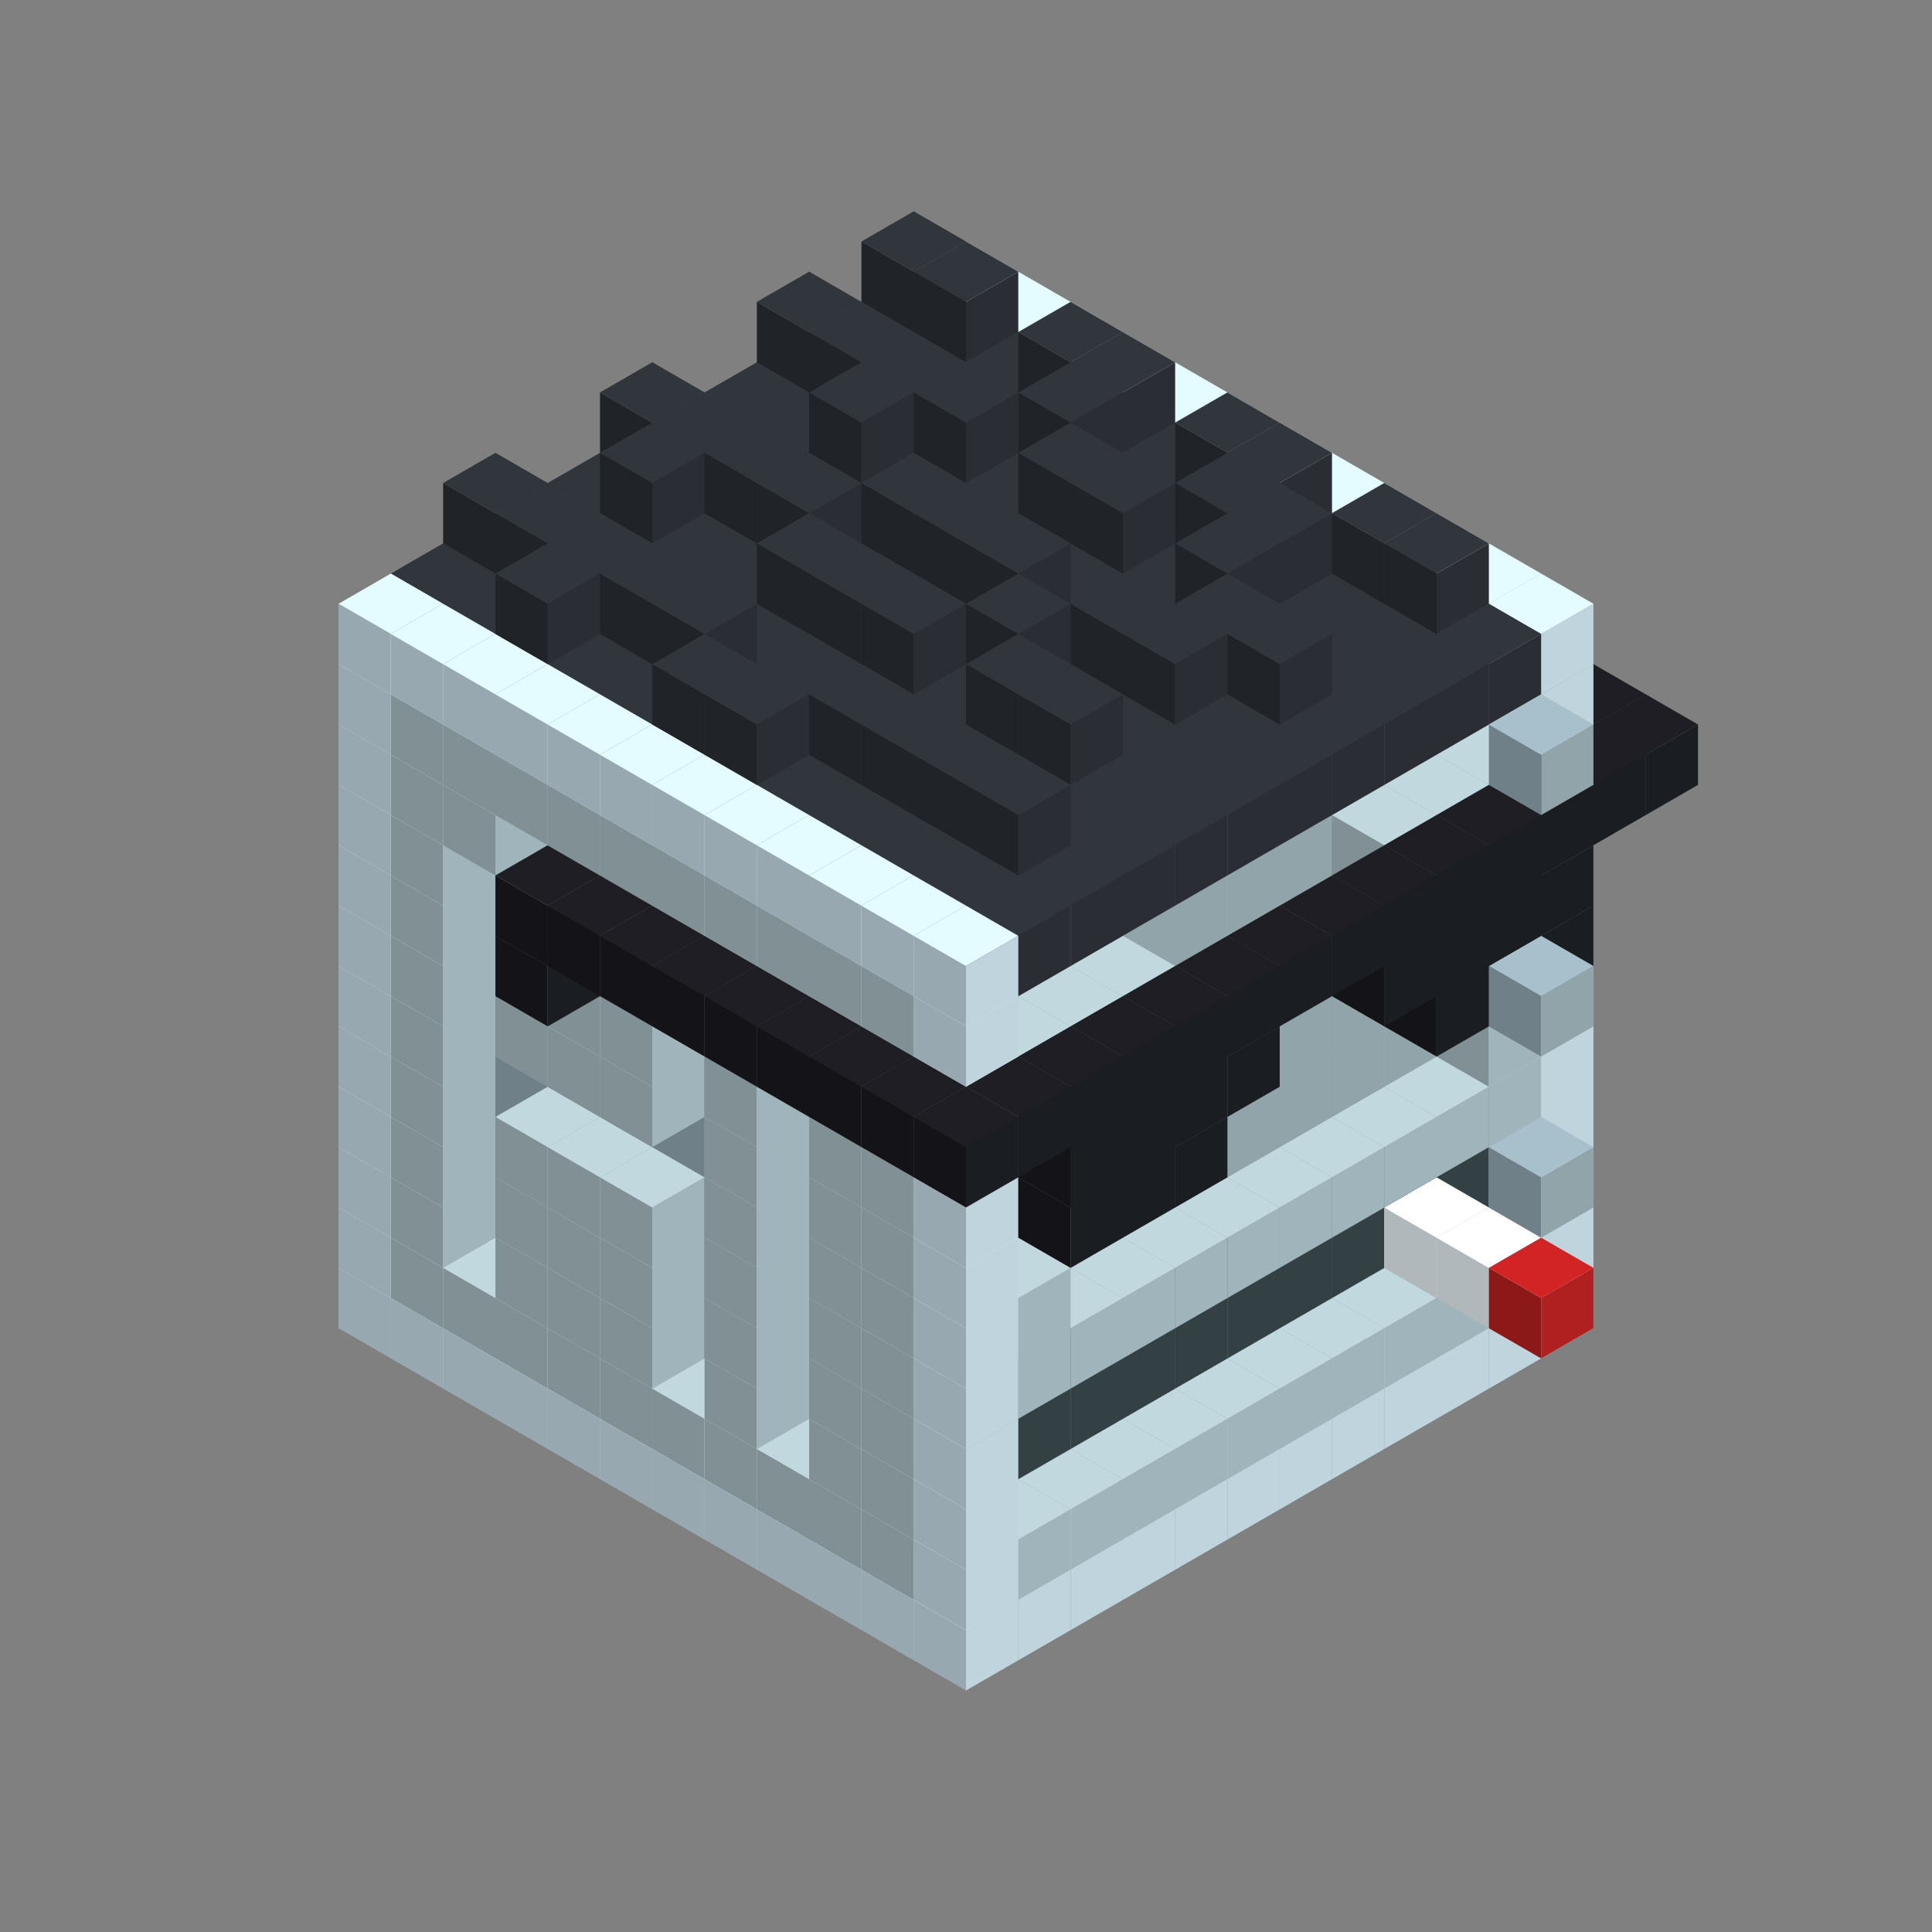 
<svg width='600' height='600' viewBox='4436371 5550000 3200000 3200000' xmlns='http://www.w3.org/2000/svg' xmlns:xlink='http://www.w3.org/1999/xlink'>
<rect x="4436371" y="5550000" width="3200000" height="3200000" fill="#808080" stroke="none"/>
<use xlink:href='#v-0x000001cc-4' transform='translate(983738,3600000)'/>
<use xlink:href='#v-0x000001cc-4' transform='translate(1070341,3650000)'/>
<use xlink:href='#v-0x000001cc-4' transform='translate(1156944,3700000)'/>
<use xlink:href='#v-0x000001cc-4' transform='translate(1243547,3750000)'/>
<use xlink:href='#v-0x000001cc-4' transform='translate(1330150,3800000)'/>
<use xlink:href='#v-0x000001cc-4' transform='translate(1416753,3850000)'/>
<use xlink:href='#v-0x000001cc-4' transform='translate(1503356,3900000)'/>
<use xlink:href='#v-0x000001cc-4' transform='translate(1589959,3950000)'/>
<use xlink:href='#v-0x000001cc-4' transform='translate(1676562,4000000)'/>
<use xlink:href='#v-0x000001cc-4' transform='translate(1763165,4050000)'/>
<use xlink:href='#v-0x000001cc-4' transform='translate(1849768,4100000)'/>
<use xlink:href='#v-0x000001cc-4' transform='translate(2889004,3600000)'/>
<use xlink:href='#v-0x000001cc-4' transform='translate(2802401,3650000)'/>
<use xlink:href='#v-0x000001cc-4' transform='translate(2715798,3700000)'/>
<use xlink:href='#v-0x000001cc-4' transform='translate(2629195,3750000)'/>
<use xlink:href='#v-0x000001cc-4' transform='translate(2542592,3800000)'/>
<use xlink:href='#v-0x000001cc-4' transform='translate(2455989,3850000)'/>
<use xlink:href='#v-0x000001cc-4' transform='translate(2369386,3900000)'/>
<use xlink:href='#v-0x000001cc-4' transform='translate(2282783,3950000)'/>
<use xlink:href='#v-0x000001cc-4' transform='translate(2196180,4000000)'/>
<use xlink:href='#v-0x000001cc-4' transform='translate(2109577,4050000)'/>
<use xlink:href='#v-0x000001cc-4' transform='translate(2022974,4100000)'/>
<use xlink:href='#v-0x000001cc-4' transform='translate(1936371,4150000)'/>
<use xlink:href='#v-0x000001cc-4' transform='translate(983738,3500000)'/>
<use xlink:href='#v-0x000001cc-1' transform='translate(1070341,3550000)'/>
<use xlink:href='#v-0x000001cc-1' transform='translate(1156944,3600000)'/>
<use xlink:href='#v-0x000001cc-1' transform='translate(1243547,3650000)'/>
<use xlink:href='#v-0x000001cc-1' transform='translate(1330150,3700000)'/>
<use xlink:href='#v-0x000001cc-1' transform='translate(1416753,3750000)'/>
<use xlink:href='#v-0x000001cc-1' transform='translate(1503356,3800000)'/>
<use xlink:href='#v-0x000001cc-1' transform='translate(1589959,3850000)'/>
<use xlink:href='#v-0x000001cc-1' transform='translate(1676562,3900000)'/>
<use xlink:href='#v-0x000001cc-1' transform='translate(1763165,3950000)'/>
<use xlink:href='#v-0x000001cc-2' transform='translate(2715798,3500000)'/>
<use xlink:href='#v-0x000001cc-2' transform='translate(2629195,3550000)'/>
<use xlink:href='#v-0x000001cc-2' transform='translate(2542592,3600000)'/>
<use xlink:href='#v-0x000001cc-2' transform='translate(2455989,3650000)'/>
<use xlink:href='#v-0x000001cc-2' transform='translate(2369386,3700000)'/>
<use xlink:href='#v-0x000001cc-2' transform='translate(2282783,3750000)'/>
<use xlink:href='#v-0x000001cc-2' transform='translate(2196180,3800000)'/>
<use xlink:href='#v-0x000001cc-2' transform='translate(2109577,3850000)'/>
<use xlink:href='#v-0x000001cc-2' transform='translate(2022974,3900000)'/>
<use xlink:href='#v-0x000001cc-2' transform='translate(1936371,3950000)'/>
<use xlink:href='#v-0x000001cc-1' transform='translate(1849768,4000000)'/>
<use xlink:href='#v-0x000001cc-4' transform='translate(2889004,3500000)'/>
<use xlink:href='#v-0x000001cc-1' transform='translate(2802401,3550000)'/>
<use xlink:href='#v-0x000001cc-1' transform='translate(2715798,3600000)'/>
<use xlink:href='#v-0x000001cc-1' transform='translate(2629195,3650000)'/>
<use xlink:href='#v-0x000001cc-1' transform='translate(2542592,3700000)'/>
<use xlink:href='#v-0x000001cc-1' transform='translate(2455989,3750000)'/>
<use xlink:href='#v-0x000001cc-1' transform='translate(2369386,3800000)'/>
<use xlink:href='#v-0x000001cc-1' transform='translate(2282783,3850000)'/>
<use xlink:href='#v-0x000001cc-1' transform='translate(2196180,3900000)'/>
<use xlink:href='#v-0x000001cc-1' transform='translate(2109577,3950000)'/>
<use xlink:href='#v-0x000001cc-1' transform='translate(2022974,4000000)'/>
<use xlink:href='#v-0x000001cc-4' transform='translate(1936371,4050000)'/>
<use xlink:href='#v-0x000001cc-4' transform='translate(983738,3400000)'/>
<use xlink:href='#v-0x000001cc-1' transform='translate(1070341,3450000)'/>
<use xlink:href='#v-0x000001cc-2' transform='translate(1243547,3450000)'/>
<use xlink:href='#v-0x000001cc-2' transform='translate(1330150,3500000)'/>
<use xlink:href='#v-0x000001cc-1' transform='translate(1243547,3550000)'/>
<use xlink:href='#v-0x000001cc-2' transform='translate(1416753,3550000)'/>
<use xlink:href='#v-0x000001cc-1' transform='translate(1330150,3600000)'/>
<use xlink:href='#v-0x000001cc-2' transform='translate(1503356,3600000)'/>
<use xlink:href='#v-0x000001cc-1' transform='translate(1416753,3650000)'/>
<use xlink:href='#v-0x000001cc-2' transform='translate(1589959,3650000)'/>
<use xlink:href='#v-0x000001cc-2' transform='translate(1676562,3700000)'/>
<use xlink:href='#v-0x000001cc-1' transform='translate(1589959,3750000)'/>
<use xlink:href='#v-0x000001cc-2' transform='translate(1763165,3750000)'/>
<use xlink:href='#v-0x000001cc-2' transform='translate(1849768,3800000)'/>
<use xlink:href='#v-0x000001cc-1' transform='translate(1763165,3850000)'/>
<use xlink:href='#v-0x000001cc-5' transform='translate(2715798,3400000)'/>
<use xlink:href='#v-0x000001cc-6' transform='translate(2629195,3450000)'/>
<use xlink:href='#v-0x000001cc-5' transform='translate(2542592,3500000)'/>
<use xlink:href='#v-0x000001cc-5' transform='translate(2455989,3550000)'/>
<use xlink:href='#v-0x000001cc-5' transform='translate(2369386,3600000)'/>
<use xlink:href='#v-0x000001cc-5' transform='translate(2282783,3650000)'/>
<use xlink:href='#v-0x000001cc-5' transform='translate(2196180,3700000)'/>
<use xlink:href='#v-0x000001cc-5' transform='translate(2109577,3750000)'/>
<use xlink:href='#v-0x000001cc-5' transform='translate(2022974,3800000)'/>
<use xlink:href='#v-0x000001cc-5' transform='translate(1936371,3850000)'/>
<use xlink:href='#v-0x000001cc-1' transform='translate(1849768,3900000)'/>
<use xlink:href='#v-0x000001cc-4' transform='translate(2889004,3400000)'/>
<use xlink:href='#v-0x000001cc-6' transform='translate(2715798,3500000)'/>
<use xlink:href='#v-0x000001cc-4' transform='translate(1936371,3950000)'/>
<use xlink:href='#v-0x000001cc-6' transform='translate(2802401,3550000)'/>
<use xlink:href='#v-0x000001cc-7' transform='translate(2889004,3600000)'/>
<use xlink:href='#v-0x000001cc-4' transform='translate(983738,3300000)'/>
<use xlink:href='#v-0x000001cc-1' transform='translate(1070341,3350000)'/>
<use xlink:href='#v-0x000001cc-2' transform='translate(1243547,3350000)'/>
<use xlink:href='#v-0x000001cc-2' transform='translate(1330150,3400000)'/>
<use xlink:href='#v-0x000001cc-1' transform='translate(1243547,3450000)'/>
<use xlink:href='#v-0x000001cc-2' transform='translate(1416753,3450000)'/>
<use xlink:href='#v-0x000001cc-1' transform='translate(1330150,3500000)'/>
<use xlink:href='#v-0x000001cc-2' transform='translate(1503356,3500000)'/>
<use xlink:href='#v-0x000001cc-1' transform='translate(1416753,3550000)'/>
<use xlink:href='#v-0x000001cc-2' transform='translate(1589959,3550000)'/>
<use xlink:href='#v-0x000001cc-2' transform='translate(1676562,3600000)'/>
<use xlink:href='#v-0x000001cc-1' transform='translate(1589959,3650000)'/>
<use xlink:href='#v-0x000001cc-2' transform='translate(1763165,3650000)'/>
<use xlink:href='#v-0x000001cc-2' transform='translate(1849768,3700000)'/>
<use xlink:href='#v-0x000001cc-1' transform='translate(1763165,3750000)'/>
<use xlink:href='#v-0x000001cc-5' transform='translate(2715798,3300000)'/>
<use xlink:href='#v-0x000001cc-5' transform='translate(2629195,3350000)'/>
<use xlink:href='#v-0x000001cc-5' transform='translate(2542592,3400000)'/>
<use xlink:href='#v-0x000001cc-5' transform='translate(2455989,3450000)'/>
<use xlink:href='#v-0x000001cc-5' transform='translate(2369386,3500000)'/>
<use xlink:href='#v-0x000001cc-5' transform='translate(2282783,3550000)'/>
<use xlink:href='#v-0x000001cc-5' transform='translate(2196180,3600000)'/>
<use xlink:href='#v-0x000001cc-5' transform='translate(2109577,3650000)'/>
<use xlink:href='#v-0x000001cc-5' transform='translate(2022974,3700000)'/>
<use xlink:href='#v-0x000001cc-5' transform='translate(1936371,3750000)'/>
<use xlink:href='#v-0x000001cc-1' transform='translate(1849768,3800000)'/>
<use xlink:href='#v-0x000001cc-4' transform='translate(2889004,3300000)'/>
<use xlink:href='#v-0x000001cc-4' transform='translate(1936371,3850000)'/>
<use xlink:href='#v-0x000001cc-4' transform='translate(983738,3200000)'/>
<use xlink:href='#v-0x000001cc-1' transform='translate(1070341,3250000)'/>
<use xlink:href='#v-0x000001cc-2' transform='translate(1243547,3250000)'/>
<use xlink:href='#v-0x000001cc-2' transform='translate(1330150,3300000)'/>
<use xlink:href='#v-0x000001cc-1' transform='translate(1243547,3350000)'/>
<use xlink:href='#v-0x000001cc-2' transform='translate(1416753,3350000)'/>
<use xlink:href='#v-0x000001cc-1' transform='translate(1330150,3400000)'/>
<use xlink:href='#v-0x000001cc-2' transform='translate(1503356,3400000)'/>
<use xlink:href='#v-0x000001cc-1' transform='translate(1416753,3450000)'/>
<use xlink:href='#v-0x000001cc-2' transform='translate(1589959,3450000)'/>
<use xlink:href='#v-0x000001cc-2' transform='translate(1676562,3500000)'/>
<use xlink:href='#v-0x000001cc-1' transform='translate(1589959,3550000)'/>
<use xlink:href='#v-0x000001cc-2' transform='translate(1763165,3550000)'/>
<use xlink:href='#v-0x000001cc-2' transform='translate(1849768,3600000)'/>
<use xlink:href='#v-0x000001cc-1' transform='translate(1763165,3650000)'/>
<use xlink:href='#v-0x000001cc-2' transform='translate(2715798,3200000)'/>
<use xlink:href='#v-0x000001cc-2' transform='translate(2629195,3250000)'/>
<use xlink:href='#v-0x000001cc-2' transform='translate(2542592,3300000)'/>
<use xlink:href='#v-0x000001cc-2' transform='translate(2455989,3350000)'/>
<use xlink:href='#v-0x000001cc-2' transform='translate(2369386,3400000)'/>
<use xlink:href='#v-0x000001cc-2' transform='translate(2282783,3450000)'/>
<use xlink:href='#v-0x000001cc-2' transform='translate(2196180,3500000)'/>
<use xlink:href='#v-0x000001cc-2' transform='translate(2109577,3550000)'/>
<use xlink:href='#v-0x000001cc-2' transform='translate(2022974,3600000)'/>
<use xlink:href='#v-0x000001cc-2' transform='translate(1936371,3650000)'/>
<use xlink:href='#v-0x000001cc-1' transform='translate(1849768,3700000)'/>
<use xlink:href='#v-0x000001cc-4' transform='translate(2889004,3200000)'/>
<use xlink:href='#v-0x000001cc-1' transform='translate(2802401,3250000)'/>
<use xlink:href='#v-0x000001cc-1' transform='translate(2715798,3300000)'/>
<use xlink:href='#v-0x000001cc-1' transform='translate(2629195,3350000)'/>
<use xlink:href='#v-0x000001cc-1' transform='translate(2542592,3400000)'/>
<use xlink:href='#v-0x000001cc-1' transform='translate(2455989,3450000)'/>
<use xlink:href='#v-0x000001cc-1' transform='translate(2369386,3500000)'/>
<use xlink:href='#v-0x000001cc-1' transform='translate(2282783,3550000)'/>
<use xlink:href='#v-0x000001cc-1' transform='translate(2196180,3600000)'/>
<use xlink:href='#v-0x000001cc-1' transform='translate(2109577,3650000)'/>
<use xlink:href='#v-0x000001cc-1' transform='translate(2022974,3700000)'/>
<use xlink:href='#v-0x000001cc-4' transform='translate(1936371,3750000)'/>
<use xlink:href='#v-0x000001cc-8' transform='translate(2889004,3400000)'/>
<use xlink:href='#v-0x000001cc-4' transform='translate(983738,3100000)'/>
<use xlink:href='#v-0x000001cc-1' transform='translate(1070341,3150000)'/>
<use xlink:href='#v-0x000001cc-2' transform='translate(1243547,3150000)'/>
<use xlink:href='#v-0x000001cc-2' transform='translate(1330150,3200000)'/>
<use xlink:href='#v-0x000001cc-2' transform='translate(1416753,3250000)'/>
<use xlink:href='#v-0x000001cc-2' transform='translate(1503356,3300000)'/>
<use xlink:href='#v-0x000001cc-2' transform='translate(1589959,3350000)'/>
<use xlink:href='#v-0x000001cc-2' transform='translate(1676562,3400000)'/>
<use xlink:href='#v-0x000001cc-1' transform='translate(1589959,3450000)'/>
<use xlink:href='#v-0x000001cc-2' transform='translate(1763165,3450000)'/>
<use xlink:href='#v-0x000001cc-2' transform='translate(1849768,3500000)'/>
<use xlink:href='#v-0x000001cc-1' transform='translate(1763165,3550000)'/>
<use xlink:href='#v-0x000001cc-2' transform='translate(2715798,3100000)'/>
<use xlink:href='#v-0x000001cc-2' transform='translate(2629195,3150000)'/>
<use xlink:href='#v-0x000001cc-2' transform='translate(2542592,3200000)'/>
<use xlink:href='#v-0x000001cc-2' transform='translate(2455989,3250000)'/>
<use xlink:href='#v-0x000001cc-2' transform='translate(2369386,3300000)'/>
<use xlink:href='#v-0x000001cc-2' transform='translate(2282783,3350000)'/>
<use xlink:href='#v-0x000001cc-2' transform='translate(2196180,3400000)'/>
<use xlink:href='#v-0x000001cc-2' transform='translate(2109577,3450000)'/>
<use xlink:href='#v-0x000001cc-2' transform='translate(2022974,3500000)'/>
<use xlink:href='#v-0x000001cc-2' transform='translate(1936371,3550000)'/>
<use xlink:href='#v-0x000001cc-1' transform='translate(1849768,3600000)'/>
<use xlink:href='#v-0x000001cc-4' transform='translate(2889004,3100000)'/>
<use xlink:href='#v-0x000001cc-1' transform='translate(2802401,3150000)'/>
<use xlink:href='#v-0x000001cc-1' transform='translate(2022974,3600000)'/>
<use xlink:href='#v-0x000001cc-4' transform='translate(1936371,3650000)'/>
<use xlink:href='#v-0x000001cc-4' transform='translate(983738,3000000)'/>
<use xlink:href='#v-0x000001cc-1' transform='translate(1070341,3050000)'/>
<use xlink:href='#v-0x000001cc-2' transform='translate(1243547,3050000)'/>
<use xlink:href='#v-0x000001cc-2' transform='translate(1330150,3100000)'/>
<use xlink:href='#v-0x000001cc-1' transform='translate(1243547,3150000)'/>
<use xlink:href='#v-0x000001cc-2' transform='translate(1416753,3150000)'/>
<use xlink:href='#v-0x000001cc-1' transform='translate(1330150,3200000)'/>
<use xlink:href='#v-0x000001cc-2' transform='translate(1503356,3200000)'/>
<use xlink:href='#v-0x000001cc-1' transform='translate(1416753,3250000)'/>
<use xlink:href='#v-0x000001cc-2' transform='translate(1589959,3250000)'/>
<use xlink:href='#v-0x000001cc-2' transform='translate(1676562,3300000)'/>
<use xlink:href='#v-0x000001cc-1' transform='translate(1589959,3350000)'/>
<use xlink:href='#v-0x000001cc-2' transform='translate(1763165,3350000)'/>
<use xlink:href='#v-0x000001cc-2' transform='translate(1849768,3400000)'/>
<use xlink:href='#v-0x000001cc-1' transform='translate(1763165,3450000)'/>
<use xlink:href='#v-0x000001cc-2' transform='translate(2715798,3000000)'/>
<use xlink:href='#v-0x000001cc-2' transform='translate(2629195,3050000)'/>
<use xlink:href='#v-0x000001cc-2' transform='translate(2542592,3100000)'/>
<use xlink:href='#v-0x000001cc-2' transform='translate(2455989,3150000)'/>
<use xlink:href='#v-0x000001cc-2' transform='translate(2369386,3200000)'/>
<use xlink:href='#v-0x000001cc-2' transform='translate(2282783,3250000)'/>
<use xlink:href='#v-0x000001cc-2' transform='translate(2196180,3300000)'/>
<use xlink:href='#v-0x000001cc-2' transform='translate(2109577,3350000)'/>
<use xlink:href='#v-0x000001cc-2' transform='translate(2022974,3400000)'/>
<use xlink:href='#v-0x000001cc-2' transform='translate(1936371,3450000)'/>
<use xlink:href='#v-0x000001cc-1' transform='translate(1849768,3500000)'/>
<use xlink:href='#v-0x000001cc-4' transform='translate(2889004,3000000)'/>
<use xlink:href='#v-0x000001cc-4' transform='translate(1936371,3550000)'/>
<use xlink:href='#v-0x000001cc-4' transform='translate(983738,2900000)'/>
<use xlink:href='#v-0x000001cc-1' transform='translate(1070341,2950000)'/>
<use xlink:href='#v-0x000001cc-2' transform='translate(1243547,2950000)'/>
<use xlink:href='#v-0x000001cc-2' transform='translate(1330150,3000000)'/>
<use xlink:href='#v-0x000001cc-1' transform='translate(1243547,3050000)'/>
<use xlink:href='#v-0x000001cc-2' transform='translate(1416753,3050000)'/>
<use xlink:href='#v-0x000001cc-1' transform='translate(1330150,3100000)'/>
<use xlink:href='#v-0x000001cc-2' transform='translate(1503356,3100000)'/>
<use xlink:href='#v-0x000001cc-1' transform='translate(1416753,3150000)'/>
<use xlink:href='#v-0x000001cc-2' transform='translate(1589959,3150000)'/>
<use xlink:href='#v-0x000001cc-2' transform='translate(1676562,3200000)'/>
<use xlink:href='#v-0x000001cc-1' transform='translate(1589959,3250000)'/>
<use xlink:href='#v-0x000001cc-2' transform='translate(1763165,3250000)'/>
<use xlink:href='#v-0x000001cc-2' transform='translate(1849768,3300000)'/>
<use xlink:href='#v-0x000001cc-1' transform='translate(1763165,3350000)'/>
<use xlink:href='#v-0x000001cc-2' transform='translate(2715798,2900000)'/>
<use xlink:href='#v-0x000001cc-2' transform='translate(2629195,2950000)'/>
<use xlink:href='#v-0x000001cc-2' transform='translate(2542592,3000000)'/>
<use xlink:href='#v-0x000001cc-2' transform='translate(2455989,3050000)'/>
<use xlink:href='#v-0x000001cc-2' transform='translate(2369386,3100000)'/>
<use xlink:href='#v-0x000001cc-2' transform='translate(2282783,3150000)'/>
<use xlink:href='#v-0x000001cc-2' transform='translate(2196180,3200000)'/>
<use xlink:href='#v-0x000001cc-2' transform='translate(2109577,3250000)'/>
<use xlink:href='#v-0x000001cc-2' transform='translate(2022974,3300000)'/>
<use xlink:href='#v-0x000001cc-2' transform='translate(1936371,3350000)'/>
<use xlink:href='#v-0x000001cc-1' transform='translate(1849768,3400000)'/>
<use xlink:href='#v-0x000001cc-4' transform='translate(2889004,2900000)'/>
<use xlink:href='#v-0x000001cc-1' transform='translate(2802401,2950000)'/>
<use xlink:href='#v-0x000001cc-1' transform='translate(2715798,3000000)'/>
<use xlink:href='#v-0x000001cc-1' transform='translate(2629195,3050000)'/>
<use xlink:href='#v-0x000001cc-1' transform='translate(2196180,3300000)'/>
<use xlink:href='#v-0x000001cc-1' transform='translate(2109577,3350000)'/>
<use xlink:href='#v-0x000001cc-1' transform='translate(2022974,3400000)'/>
<use xlink:href='#v-0x000001cc-4' transform='translate(1936371,3450000)'/>
<use xlink:href='#v-0x000001cc-9' transform='translate(2889004,3000000)'/>
<use xlink:href='#v-0x000001cc-9' transform='translate(2802401,3050000)'/>
<use xlink:href='#v-0x000001cc-9' transform='translate(2715798,3100000)'/>
<use xlink:href='#v-0x000001cc-9' transform='translate(2282783,3350000)'/>
<use xlink:href='#v-0x000001cc-9' transform='translate(2196180,3400000)'/>
<use xlink:href='#v-0x000001cc-9' transform='translate(2109577,3450000)'/>
<use xlink:href='#v-0x000001cc-8' transform='translate(2889004,3100000)'/>
<use xlink:href='#v-0x000001cc-4' transform='translate(983738,2800000)'/>
<use xlink:href='#v-0x000001cc-1' transform='translate(1070341,2850000)'/>
<use xlink:href='#v-0x000001cc-2' transform='translate(1243547,2850000)'/>
<use xlink:href='#v-0x000001cc-2' transform='translate(1330150,2900000)'/>
<use xlink:href='#v-0x000001cc-1' transform='translate(1243547,2950000)'/>
<use xlink:href='#v-0x000001cc-9' transform='translate(2369386,2400000)'/>
<use xlink:href='#v-0x000001cc-2' transform='translate(1416753,2950000)'/>
<use xlink:href='#v-0x000001cc-1' transform='translate(1330150,3000000)'/>
<use xlink:href='#v-0x000001cc-9' transform='translate(1243547,3050000)'/>
<use xlink:href='#v-0x000001cc-2' transform='translate(1503356,3000000)'/>
<use xlink:href='#v-0x000001cc-1' transform='translate(1416753,3050000)'/>
<use xlink:href='#v-0x000001cc-2' transform='translate(1589959,3050000)'/>
<use xlink:href='#v-0x000001cc-2' transform='translate(1676562,3100000)'/>
<use xlink:href='#v-0x000001cc-1' transform='translate(1589959,3150000)'/>
<use xlink:href='#v-0x000001cc-2' transform='translate(1763165,3150000)'/>
<use xlink:href='#v-0x000001cc-2' transform='translate(1849768,3200000)'/>
<use xlink:href='#v-0x000001cc-1' transform='translate(1763165,3250000)'/>
<use xlink:href='#v-0x000001cc-2' transform='translate(2715798,2800000)'/>
<use xlink:href='#v-0x000001cc-2' transform='translate(2629195,2850000)'/>
<use xlink:href='#v-0x000001cc-2' transform='translate(2542592,2900000)'/>
<use xlink:href='#v-0x000001cc-2' transform='translate(2455989,2950000)'/>
<use xlink:href='#v-0x000001cc-2' transform='translate(2369386,3000000)'/>
<use xlink:href='#v-0x000001cc-2' transform='translate(2282783,3050000)'/>
<use xlink:href='#v-0x000001cc-2' transform='translate(2196180,3100000)'/>
<use xlink:href='#v-0x000001cc-2' transform='translate(2109577,3150000)'/>
<use xlink:href='#v-0x000001cc-2' transform='translate(2022974,3200000)'/>
<use xlink:href='#v-0x000001cc-2' transform='translate(1936371,3250000)'/>
<use xlink:href='#v-0x000001cc-1' transform='translate(1849768,3300000)'/>
<use xlink:href='#v-0x000001cc-4' transform='translate(2889004,2800000)'/>
<use xlink:href='#v-0x000001cc-1' transform='translate(2802401,2850000)'/>
<use xlink:href='#v-0x000001cc-3' transform='translate(2715798,2900000)'/>
<use xlink:href='#v-0x000001cc-3' transform='translate(2629195,2950000)'/>
<use xlink:href='#v-0x000001cc-1' transform='translate(2542592,3000000)'/>
<use xlink:href='#v-0x000001cc-1' transform='translate(2282783,3150000)'/>
<use xlink:href='#v-0x000001cc-3' transform='translate(2196180,3200000)'/>
<use xlink:href='#v-0x000001cc-3' transform='translate(2109577,3250000)'/>
<use xlink:href='#v-0x000001cc-1' transform='translate(2022974,3300000)'/>
<use xlink:href='#v-0x000001cc-4' transform='translate(1936371,3350000)'/>
<use xlink:href='#v-0x000001cc-9' transform='translate(2889004,2900000)'/>
<use xlink:href='#v-0x000001cc-9' transform='translate(2802401,2950000)'/>
<use xlink:href='#v-0x000001cc-9' transform='translate(2715798,3000000)'/>
<use xlink:href='#v-0x000001cc-9' transform='translate(2629195,3050000)'/>
<use xlink:href='#v-0x000001cc-9' transform='translate(2369386,3200000)'/>
<use xlink:href='#v-0x000001cc-9' transform='translate(2282783,3250000)'/>
<use xlink:href='#v-0x000001cc-9' transform='translate(2196180,3300000)'/>
<use xlink:href='#v-0x000001cc-9' transform='translate(2109577,3350000)'/>
<use xlink:href='#v-0x000001cc-4' transform='translate(983738,2700000)'/>
<use xlink:href='#v-0x000001cc-1' transform='translate(1070341,2750000)'/>
<use xlink:href='#v-0x000001cc-2' transform='translate(1243547,2750000)'/>
<use xlink:href='#v-0x000001cc-1' transform='translate(1156944,2800000)'/>
<use xlink:href='#v-0x000001cc-2' transform='translate(1330150,2800000)'/>
<use xlink:href='#v-0x000001cc-9' transform='translate(2369386,2300000)'/>
<use xlink:href='#v-0x000001cc-2' transform='translate(1416753,2850000)'/>
<use xlink:href='#v-0x000001cc-9' transform='translate(1243547,2950000)'/>
<use xlink:href='#v-0x000001cc-9' transform='translate(2455989,2350000)'/>
<use xlink:href='#v-0x000001cc-2' transform='translate(1503356,2900000)'/>
<use xlink:href='#v-0x000001cc-9' transform='translate(1330150,3000000)'/>
<use xlink:href='#v-0x000001cc-9' transform='translate(2542592,2400000)'/>
<use xlink:href='#v-0x000001cc-2' transform='translate(1589959,2950000)'/>
<use xlink:href='#v-0x000001cc-1' transform='translate(1503356,3000000)'/>
<use xlink:href='#v-0x000001cc-9' transform='translate(1416753,3050000)'/>
<use xlink:href='#v-0x000001cc-9' transform='translate(2629195,2450000)'/>
<use xlink:href='#v-0x000001cc-2' transform='translate(1676562,3000000)'/>
<use xlink:href='#v-0x000001cc-1' transform='translate(1589959,3050000)'/>
<use xlink:href='#v-0x000001cc-9' transform='translate(1503356,3100000)'/>
<use xlink:href='#v-0x000001cc-9' transform='translate(2715798,2500000)'/>
<use xlink:href='#v-0x000001cc-2' transform='translate(1763165,3050000)'/>
<use xlink:href='#v-0x000001cc-1' transform='translate(1676562,3100000)'/>
<use xlink:href='#v-0x000001cc-9' transform='translate(1589959,3150000)'/>
<use xlink:href='#v-0x000001cc-9' transform='translate(2802401,2550000)'/>
<use xlink:href='#v-0x000001cc-2' transform='translate(1849768,3100000)'/>
<use xlink:href='#v-0x000001cc-1' transform='translate(1763165,3150000)'/>
<use xlink:href='#v-0x000001cc-9' transform='translate(1676562,3200000)'/>
<use xlink:href='#v-0x000001cc-9' transform='translate(2889004,2600000)'/>
<use xlink:href='#v-0x000001cc-2' transform='translate(2715798,2700000)'/>
<use xlink:href='#v-0x000001cc-2' transform='translate(2629195,2750000)'/>
<use xlink:href='#v-0x000001cc-2' transform='translate(2542592,2800000)'/>
<use xlink:href='#v-0x000001cc-2' transform='translate(2455989,2850000)'/>
<use xlink:href='#v-0x000001cc-2' transform='translate(2369386,2900000)'/>
<use xlink:href='#v-0x000001cc-2' transform='translate(2282783,2950000)'/>
<use xlink:href='#v-0x000001cc-2' transform='translate(2196180,3000000)'/>
<use xlink:href='#v-0x000001cc-2' transform='translate(2109577,3050000)'/>
<use xlink:href='#v-0x000001cc-2' transform='translate(2022974,3100000)'/>
<use xlink:href='#v-0x000001cc-2' transform='translate(1936371,3150000)'/>
<use xlink:href='#v-0x000001cc-1' transform='translate(1849768,3200000)'/>
<use xlink:href='#v-0x000001cc-9' transform='translate(1763165,3250000)'/>
<use xlink:href='#v-0x000001cc-9' transform='translate(2975607,2650000)'/>
<use xlink:href='#v-0x000001cc-4' transform='translate(2889004,2700000)'/>
<use xlink:href='#v-0x000001cc-1' transform='translate(2802401,2750000)'/>
<use xlink:href='#v-0x000001cc-1' transform='translate(2715798,2800000)'/>
<use xlink:href='#v-0x000001cc-1' transform='translate(2629195,2850000)'/>
<use xlink:href='#v-0x000001cc-1' transform='translate(2196180,3100000)'/>
<use xlink:href='#v-0x000001cc-1' transform='translate(2109577,3150000)'/>
<use xlink:href='#v-0x000001cc-1' transform='translate(2022974,3200000)'/>
<use xlink:href='#v-0x000001cc-4' transform='translate(1936371,3250000)'/>
<use xlink:href='#v-0x000001cc-9' transform='translate(1849768,3300000)'/>
<use xlink:href='#v-0x000001cc-9' transform='translate(3062210,2700000)'/>
<use xlink:href='#v-0x000001cc-9' transform='translate(2975607,2750000)'/>
<use xlink:href='#v-0x000001cc-9' transform='translate(2889004,2800000)'/>
<use xlink:href='#v-0x000001cc-9' transform='translate(2802401,2850000)'/>
<use xlink:href='#v-0x000001cc-9' transform='translate(2715798,2900000)'/>
<use xlink:href='#v-0x000001cc-9' transform='translate(2629195,2950000)'/>
<use xlink:href='#v-0x000001cc-9' transform='translate(2542592,3000000)'/>
<use xlink:href='#v-0x000001cc-9' transform='translate(2455989,3050000)'/>
<use xlink:href='#v-0x000001cc-9' transform='translate(2369386,3100000)'/>
<use xlink:href='#v-0x000001cc-9' transform='translate(2282783,3150000)'/>
<use xlink:href='#v-0x000001cc-9' transform='translate(2196180,3200000)'/>
<use xlink:href='#v-0x000001cc-9' transform='translate(2109577,3250000)'/>
<use xlink:href='#v-0x000001cc-9' transform='translate(2022974,3300000)'/>
<use xlink:href='#v-0x000001cc-9' transform='translate(1936371,3350000)'/>
<use xlink:href='#v-0x000001cc-4' transform='translate(983738,2600000)'/>
<use xlink:href='#v-0x000001cc-1' transform='translate(1070341,2650000)'/>
<use xlink:href='#v-0x000001cc-1' transform='translate(1156944,2700000)'/>
<use xlink:href='#v-0x000001cc-1' transform='translate(1243547,2750000)'/>
<use xlink:href='#v-0x000001cc-1' transform='translate(1330150,2800000)'/>
<use xlink:href='#v-0x000001cc-1' transform='translate(1416753,2850000)'/>
<use xlink:href='#v-0x000001cc-1' transform='translate(1503356,2900000)'/>
<use xlink:href='#v-0x000001cc-1' transform='translate(1589959,2950000)'/>
<use xlink:href='#v-0x000001cc-1' transform='translate(1676562,3000000)'/>
<use xlink:href='#v-0x000001cc-1' transform='translate(1763165,3050000)'/>
<use xlink:href='#v-0x000001cc-2' transform='translate(2715798,2600000)'/>
<use xlink:href='#v-0x000001cc-2' transform='translate(2629195,2650000)'/>
<use xlink:href='#v-0x000001cc-2' transform='translate(2542592,2700000)'/>
<use xlink:href='#v-0x000001cc-2' transform='translate(2455989,2750000)'/>
<use xlink:href='#v-0x000001cc-2' transform='translate(2369386,2800000)'/>
<use xlink:href='#v-0x000001cc-2' transform='translate(2282783,2850000)'/>
<use xlink:href='#v-0x000001cc-2' transform='translate(2196180,2900000)'/>
<use xlink:href='#v-0x000001cc-2' transform='translate(2109577,2950000)'/>
<use xlink:href='#v-0x000001cc-2' transform='translate(2022974,3000000)'/>
<use xlink:href='#v-0x000001cc-2' transform='translate(1936371,3050000)'/>
<use xlink:href='#v-0x000001cc-1' transform='translate(1849768,3100000)'/>
<use xlink:href='#v-0x000001cc-4' transform='translate(2889004,2600000)'/>
<use xlink:href='#v-0x000001cc-4' transform='translate(1936371,3150000)'/>
<use xlink:href='#v-0x000001cc-4' transform='translate(1936371,1950000)'/>
<use xlink:href='#v-0x000001cc-10' transform='translate(1849768,2000000)'/>
<use xlink:href='#v-0x000001cc-10' transform='translate(1763165,2050000)'/>
<use xlink:href='#v-0x000001cc-10' transform='translate(1676562,2100000)'/>
<use xlink:href='#v-0x000001cc-10' transform='translate(1589959,2150000)'/>
<use xlink:href='#v-0x000001cc-10' transform='translate(1503356,2200000)'/>
<use xlink:href='#v-0x000001cc-10' transform='translate(1416753,2250000)'/>
<use xlink:href='#v-0x000001cc-10' transform='translate(1330150,2300000)'/>
<use xlink:href='#v-0x000001cc-10' transform='translate(1243547,2350000)'/>
<use xlink:href='#v-0x000001cc-10' transform='translate(1156944,2400000)'/>
<use xlink:href='#v-0x000001cc-10' transform='translate(1070341,2450000)'/>
<use xlink:href='#v-0x000001cc-4' transform='translate(983738,2500000)'/>
<use xlink:href='#v-0x000001cc-4' transform='translate(2022974,2000000)'/>
<use xlink:href='#v-0x000001cc-10' transform='translate(1936371,2050000)'/>
<use xlink:href='#v-0x000001cc-10' transform='translate(1849768,2100000)'/>
<use xlink:href='#v-0x000001cc-10' transform='translate(1763165,2150000)'/>
<use xlink:href='#v-0x000001cc-10' transform='translate(1676562,2200000)'/>
<use xlink:href='#v-0x000001cc-10' transform='translate(1589959,2250000)'/>
<use xlink:href='#v-0x000001cc-10' transform='translate(1503356,2300000)'/>
<use xlink:href='#v-0x000001cc-10' transform='translate(1416753,2350000)'/>
<use xlink:href='#v-0x000001cc-10' transform='translate(1330150,2400000)'/>
<use xlink:href='#v-0x000001cc-10' transform='translate(1243547,2450000)'/>
<use xlink:href='#v-0x000001cc-10' transform='translate(1156944,2500000)'/>
<use xlink:href='#v-0x000001cc-4' transform='translate(1070341,2550000)'/>
<use xlink:href='#v-0x000001cc-4' transform='translate(2109577,2050000)'/>
<use xlink:href='#v-0x000001cc-10' transform='translate(2022974,2100000)'/>
<use xlink:href='#v-0x000001cc-10' transform='translate(1936371,2150000)'/>
<use xlink:href='#v-0x000001cc-10' transform='translate(1849768,2200000)'/>
<use xlink:href='#v-0x000001cc-10' transform='translate(1763165,2250000)'/>
<use xlink:href='#v-0x000001cc-10' transform='translate(1676562,2300000)'/>
<use xlink:href='#v-0x000001cc-10' transform='translate(1589959,2350000)'/>
<use xlink:href='#v-0x000001cc-10' transform='translate(1503356,2400000)'/>
<use xlink:href='#v-0x000001cc-10' transform='translate(1416753,2450000)'/>
<use xlink:href='#v-0x000001cc-10' transform='translate(1330150,2500000)'/>
<use xlink:href='#v-0x000001cc-10' transform='translate(1243547,2550000)'/>
<use xlink:href='#v-0x000001cc-4' transform='translate(1156944,2600000)'/>
<use xlink:href='#v-0x000001cc-4' transform='translate(2196180,2100000)'/>
<use xlink:href='#v-0x000001cc-10' transform='translate(2109577,2150000)'/>
<use xlink:href='#v-0x000001cc-10' transform='translate(2022974,2200000)'/>
<use xlink:href='#v-0x000001cc-10' transform='translate(1936371,2250000)'/>
<use xlink:href='#v-0x000001cc-10' transform='translate(1849768,2300000)'/>
<use xlink:href='#v-0x000001cc-10' transform='translate(1763165,2350000)'/>
<use xlink:href='#v-0x000001cc-10' transform='translate(1676562,2400000)'/>
<use xlink:href='#v-0x000001cc-10' transform='translate(1589959,2450000)'/>
<use xlink:href='#v-0x000001cc-10' transform='translate(1503356,2500000)'/>
<use xlink:href='#v-0x000001cc-10' transform='translate(1416753,2550000)'/>
<use xlink:href='#v-0x000001cc-10' transform='translate(1330150,2600000)'/>
<use xlink:href='#v-0x000001cc-4' transform='translate(1243547,2650000)'/>
<use xlink:href='#v-0x000001cc-4' transform='translate(2282783,2150000)'/>
<use xlink:href='#v-0x000001cc-10' transform='translate(2196180,2200000)'/>
<use xlink:href='#v-0x000001cc-10' transform='translate(2109577,2250000)'/>
<use xlink:href='#v-0x000001cc-10' transform='translate(2022974,2300000)'/>
<use xlink:href='#v-0x000001cc-10' transform='translate(1936371,2350000)'/>
<use xlink:href='#v-0x000001cc-10' transform='translate(1849768,2400000)'/>
<use xlink:href='#v-0x000001cc-10' transform='translate(1763165,2450000)'/>
<use xlink:href='#v-0x000001cc-10' transform='translate(1676562,2500000)'/>
<use xlink:href='#v-0x000001cc-10' transform='translate(1589959,2550000)'/>
<use xlink:href='#v-0x000001cc-10' transform='translate(1503356,2600000)'/>
<use xlink:href='#v-0x000001cc-10' transform='translate(1416753,2650000)'/>
<use xlink:href='#v-0x000001cc-4' transform='translate(1330150,2700000)'/>
<use xlink:href='#v-0x000001cc-4' transform='translate(2369386,2200000)'/>
<use xlink:href='#v-0x000001cc-10' transform='translate(2282783,2250000)'/>
<use xlink:href='#v-0x000001cc-10' transform='translate(2196180,2300000)'/>
<use xlink:href='#v-0x000001cc-10' transform='translate(2109577,2350000)'/>
<use xlink:href='#v-0x000001cc-10' transform='translate(2022974,2400000)'/>
<use xlink:href='#v-0x000001cc-10' transform='translate(1936371,2450000)'/>
<use xlink:href='#v-0x000001cc-10' transform='translate(1849768,2500000)'/>
<use xlink:href='#v-0x000001cc-10' transform='translate(1763165,2550000)'/>
<use xlink:href='#v-0x000001cc-10' transform='translate(1676562,2600000)'/>
<use xlink:href='#v-0x000001cc-10' transform='translate(1589959,2650000)'/>
<use xlink:href='#v-0x000001cc-10' transform='translate(1503356,2700000)'/>
<use xlink:href='#v-0x000001cc-4' transform='translate(1416753,2750000)'/>
<use xlink:href='#v-0x000001cc-4' transform='translate(2455989,2250000)'/>
<use xlink:href='#v-0x000001cc-10' transform='translate(2369386,2300000)'/>
<use xlink:href='#v-0x000001cc-10' transform='translate(2282783,2350000)'/>
<use xlink:href='#v-0x000001cc-10' transform='translate(2196180,2400000)'/>
<use xlink:href='#v-0x000001cc-10' transform='translate(2109577,2450000)'/>
<use xlink:href='#v-0x000001cc-10' transform='translate(2022974,2500000)'/>
<use xlink:href='#v-0x000001cc-10' transform='translate(1936371,2550000)'/>
<use xlink:href='#v-0x000001cc-10' transform='translate(1849768,2600000)'/>
<use xlink:href='#v-0x000001cc-10' transform='translate(1763165,2650000)'/>
<use xlink:href='#v-0x000001cc-10' transform='translate(1676562,2700000)'/>
<use xlink:href='#v-0x000001cc-10' transform='translate(1589959,2750000)'/>
<use xlink:href='#v-0x000001cc-4' transform='translate(1503356,2800000)'/>
<use xlink:href='#v-0x000001cc-4' transform='translate(2542592,2300000)'/>
<use xlink:href='#v-0x000001cc-10' transform='translate(2455989,2350000)'/>
<use xlink:href='#v-0x000001cc-10' transform='translate(2369386,2400000)'/>
<use xlink:href='#v-0x000001cc-10' transform='translate(2282783,2450000)'/>
<use xlink:href='#v-0x000001cc-10' transform='translate(2196180,2500000)'/>
<use xlink:href='#v-0x000001cc-10' transform='translate(2109577,2550000)'/>
<use xlink:href='#v-0x000001cc-10' transform='translate(2022974,2600000)'/>
<use xlink:href='#v-0x000001cc-10' transform='translate(1936371,2650000)'/>
<use xlink:href='#v-0x000001cc-10' transform='translate(1849768,2700000)'/>
<use xlink:href='#v-0x000001cc-10' transform='translate(1763165,2750000)'/>
<use xlink:href='#v-0x000001cc-10' transform='translate(1676562,2800000)'/>
<use xlink:href='#v-0x000001cc-4' transform='translate(1589959,2850000)'/>
<use xlink:href='#v-0x000001cc-4' transform='translate(2629195,2350000)'/>
<use xlink:href='#v-0x000001cc-10' transform='translate(2542592,2400000)'/>
<use xlink:href='#v-0x000001cc-10' transform='translate(2455989,2450000)'/>
<use xlink:href='#v-0x000001cc-10' transform='translate(2369386,2500000)'/>
<use xlink:href='#v-0x000001cc-10' transform='translate(2282783,2550000)'/>
<use xlink:href='#v-0x000001cc-10' transform='translate(2196180,2600000)'/>
<use xlink:href='#v-0x000001cc-10' transform='translate(2109577,2650000)'/>
<use xlink:href='#v-0x000001cc-10' transform='translate(2022974,2700000)'/>
<use xlink:href='#v-0x000001cc-10' transform='translate(1936371,2750000)'/>
<use xlink:href='#v-0x000001cc-10' transform='translate(1849768,2800000)'/>
<use xlink:href='#v-0x000001cc-10' transform='translate(1763165,2850000)'/>
<use xlink:href='#v-0x000001cc-4' transform='translate(1676562,2900000)'/>
<use xlink:href='#v-0x000001cc-4' transform='translate(2715798,2400000)'/>
<use xlink:href='#v-0x000001cc-10' transform='translate(2629195,2450000)'/>
<use xlink:href='#v-0x000001cc-10' transform='translate(2542592,2500000)'/>
<use xlink:href='#v-0x000001cc-10' transform='translate(2455989,2550000)'/>
<use xlink:href='#v-0x000001cc-10' transform='translate(2369386,2600000)'/>
<use xlink:href='#v-0x000001cc-10' transform='translate(2282783,2650000)'/>
<use xlink:href='#v-0x000001cc-10' transform='translate(2196180,2700000)'/>
<use xlink:href='#v-0x000001cc-10' transform='translate(2109577,2750000)'/>
<use xlink:href='#v-0x000001cc-10' transform='translate(2022974,2800000)'/>
<use xlink:href='#v-0x000001cc-10' transform='translate(1936371,2850000)'/>
<use xlink:href='#v-0x000001cc-10' transform='translate(1849768,2900000)'/>
<use xlink:href='#v-0x000001cc-4' transform='translate(1763165,2950000)'/>
<use xlink:href='#v-0x000001cc-4' transform='translate(2802401,2450000)'/>
<use xlink:href='#v-0x000001cc-10' transform='translate(2715798,2500000)'/>
<use xlink:href='#v-0x000001cc-10' transform='translate(2629195,2550000)'/>
<use xlink:href='#v-0x000001cc-10' transform='translate(2542592,2600000)'/>
<use xlink:href='#v-0x000001cc-10' transform='translate(2455989,2650000)'/>
<use xlink:href='#v-0x000001cc-10' transform='translate(2369386,2700000)'/>
<use xlink:href='#v-0x000001cc-10' transform='translate(2282783,2750000)'/>
<use xlink:href='#v-0x000001cc-10' transform='translate(2196180,2800000)'/>
<use xlink:href='#v-0x000001cc-10' transform='translate(2109577,2850000)'/>
<use xlink:href='#v-0x000001cc-10' transform='translate(2022974,2900000)'/>
<use xlink:href='#v-0x000001cc-10' transform='translate(1936371,2950000)'/>
<use xlink:href='#v-0x000001cc-4' transform='translate(1849768,3000000)'/>
<use xlink:href='#v-0x000001cc-4' transform='translate(2889004,2500000)'/>
<use xlink:href='#v-0x000001cc-10' transform='translate(2802401,2550000)'/>
<use xlink:href='#v-0x000001cc-10' transform='translate(2715798,2600000)'/>
<use xlink:href='#v-0x000001cc-10' transform='translate(2629195,2650000)'/>
<use xlink:href='#v-0x000001cc-10' transform='translate(2542592,2700000)'/>
<use xlink:href='#v-0x000001cc-10' transform='translate(2455989,2750000)'/>
<use xlink:href='#v-0x000001cc-10' transform='translate(2369386,2800000)'/>
<use xlink:href='#v-0x000001cc-10' transform='translate(2282783,2850000)'/>
<use xlink:href='#v-0x000001cc-10' transform='translate(2196180,2900000)'/>
<use xlink:href='#v-0x000001cc-10' transform='translate(2109577,2950000)'/>
<use xlink:href='#v-0x000001cc-10' transform='translate(2022974,3000000)'/>
<use xlink:href='#v-0x000001cc-4' transform='translate(1936371,3050000)'/>
<use xlink:href='#v-0x000001cc-8' transform='translate(2889004,2700000)'/>
<use xlink:href='#v-0x000001cc-10' transform='translate(1849768,1900000)'/>
<use xlink:href='#v-0x000001cc-10' transform='translate(1676562,2000000)'/>
<use xlink:href='#v-0x000001cc-10' transform='translate(1416753,2150000)'/>
<use xlink:href='#v-0x000001cc-10' transform='translate(1156944,2300000)'/>
<use xlink:href='#v-0x000001cc-10' transform='translate(1936371,1950000)'/>
<use xlink:href='#v-0x000001cc-10' transform='translate(1763165,2050000)'/>
<use xlink:href='#v-0x000001cc-10' transform='translate(1503356,2200000)'/>
<use xlink:href='#v-0x000001cc-10' transform='translate(1416753,2250000)'/>
<use xlink:href='#v-0x000001cc-10' transform='translate(1243547,2350000)'/>
<use xlink:href='#v-0x000001cc-10' transform='translate(1849768,2100000)'/>
<use xlink:href='#v-0x000001cc-10' transform='translate(1763165,2150000)'/>
<use xlink:href='#v-0x000001cc-10' transform='translate(1589959,2250000)'/>
<use xlink:href='#v-0x000001cc-10' transform='translate(1330150,2400000)'/>
<use xlink:href='#v-0x000001cc-10' transform='translate(1243547,2450000)'/>
<use xlink:href='#v-0x000001cc-10' transform='translate(2109577,2050000)'/>
<use xlink:href='#v-0x000001cc-10' transform='translate(1936371,2150000)'/>
<use xlink:href='#v-0x000001cc-10' transform='translate(1676562,2300000)'/>
<use xlink:href='#v-0x000001cc-10' transform='translate(1416753,2450000)'/>
<use xlink:href='#v-0x000001cc-10' transform='translate(2196180,2100000)'/>
<use xlink:href='#v-0x000001cc-10' transform='translate(2109577,2150000)'/>
<use xlink:href='#v-0x000001cc-10' transform='translate(1849768,2300000)'/>
<use xlink:href='#v-0x000001cc-10' transform='translate(1676562,2400000)'/>
<use xlink:href='#v-0x000001cc-10' transform='translate(1503356,2500000)'/>
<use xlink:href='#v-0x000001cc-10' transform='translate(2109577,2250000)'/>
<use xlink:href='#v-0x000001cc-10' transform='translate(1936371,2350000)'/>
<use xlink:href='#v-0x000001cc-10' transform='translate(1763165,2450000)'/>
<use xlink:href='#v-0x000001cc-10' transform='translate(1503356,2600000)'/>
<use xlink:href='#v-0x000001cc-10' transform='translate(2369386,2200000)'/>
<use xlink:href='#v-0x000001cc-10' transform='translate(2196180,2300000)'/>
<use xlink:href='#v-0x000001cc-10' transform='translate(2022974,2400000)'/>
<use xlink:href='#v-0x000001cc-10' transform='translate(1849768,2500000)'/>
<use xlink:href='#v-0x000001cc-10' transform='translate(1676562,2600000)'/>
<use xlink:href='#v-0x000001cc-10' transform='translate(1589959,2650000)'/>
<use xlink:href='#v-0x000001cc-10' transform='translate(2455989,2250000)'/>
<use xlink:href='#v-0x000001cc-10' transform='translate(2369386,2300000)'/>
<use xlink:href='#v-0x000001cc-10' transform='translate(2022974,2500000)'/>
<use xlink:href='#v-0x000001cc-10' transform='translate(1763165,2650000)'/>
<use xlink:href='#v-0x000001cc-10' transform='translate(2455989,2350000)'/>
<use xlink:href='#v-0x000001cc-10' transform='translate(2369386,2400000)'/>
<use xlink:href='#v-0x000001cc-10' transform='translate(2196180,2500000)'/>
<use xlink:href='#v-0x000001cc-10' transform='translate(2022974,2600000)'/>
<use xlink:href='#v-0x000001cc-10' transform='translate(1849768,2700000)'/>
<use xlink:href='#v-0x000001cc-10' transform='translate(2629195,2350000)'/>
<use xlink:href='#v-0x000001cc-10' transform='translate(2369386,2500000)'/>
<use xlink:href='#v-0x000001cc-10' transform='translate(2282783,2550000)'/>
<use xlink:href='#v-0x000001cc-10' transform='translate(2109577,2650000)'/>
<use xlink:href='#v-0x000001cc-10' transform='translate(1936371,2750000)'/>
<use xlink:href='#v-0x000001cc-10' transform='translate(2715798,2400000)'/>
<use xlink:href='#v-0x000001cc-10' transform='translate(2455989,2550000)'/>
<use xlink:href='#v-0x000001cc-10' transform='translate(2022974,2800000)'/>
<defs>
<g id='v-0x000001cc-1'>
<polygon points='4100000,4100000 4100000,4200000 4013397,4150000 4013397,4050000' fill='#809094'/>
<polygon points='4100000,4100000 4100000,4200000 4186602,4150000 4186602,4050000' fill='#a0b4bb'/>
<polygon points='4100000,4100000 4013397,4050000 4100000,4000000 4186602,4050000' fill='#c0d8de'/>
</g>
<g id='v-0x000001cc-2'>
<polygon points='4100000,4100000 4100000,4200000 4013397,4150000 4013397,4050000' fill='#708088'/>
<polygon points='4100000,4100000 4100000,4200000 4186602,4150000 4186602,4050000' fill='#90a4aa'/>
<polygon points='4100000,4100000 4013397,4050000 4100000,4000000 4186602,4050000' fill='#a8c0cc'/>
</g>
<g id='v-0x000001cc-3'>
<polygon points='4100000,4100000 4100000,4200000 4013397,4150000 4013397,4050000' fill='#0098cc'/>
<polygon points='4100000,4100000 4100000,4200000 4186602,4150000 4186602,4050000' fill='#00c0ff'/>
<polygon points='4100000,4100000 4013397,4050000 4100000,4000000 4186602,4050000' fill='#00e4ff'/>
</g>
<g id='v-0x000001cc-4'>
<polygon points='4100000,4100000 4100000,4200000 4013397,4150000 4013397,4050000' fill='#98a8b0'/>
<polygon points='4100000,4100000 4100000,4200000 4186602,4150000 4186602,4050000' fill='#c0d4dd'/>
<polygon points='4100000,4100000 4013397,4050000 4100000,4000000 4186602,4050000' fill='#e4fcff'/>
</g>
<g id='v-0x000001cc-5'>
<polygon points='4100000,4100000 4100000,4200000 4013397,4150000 4013397,4050000' fill='#283034'/>
<polygon points='4100000,4100000 4100000,4200000 4186602,4150000 4186602,4050000' fill='#334044'/>
<polygon points='4100000,4100000 4013397,4050000 4100000,4000000 4186602,4050000' fill='#3c484e'/>
</g>
<g id='v-0x000001cc-6'>
<polygon points='4100000,4100000 4100000,4200000 4013397,4150000 4013397,4050000' fill='#b0b8bc'/>
<polygon points='4100000,4100000 4100000,4200000 4186602,4150000 4186602,4050000' fill='#e0e8ee'/>
<polygon points='4100000,4100000 4013397,4050000 4100000,4000000 4186602,4050000' fill='#ffffff'/>
</g>
<g id='v-0x000001cc-7'>
<polygon points='4100000,4100000 4100000,4200000 4013397,4150000 4013397,4050000' fill='#8c1818'/>
<polygon points='4100000,4100000 4100000,4200000 4186602,4150000 4186602,4050000' fill='#b02020'/>
<polygon points='4100000,4100000 4013397,4050000 4100000,4000000 4186602,4050000' fill='#d22424'/>
</g>
<g id='v-0x000001cc-8'>
<polygon points='4100000,4100000 4100000,4200000 4013397,4150000 4013397,4050000' fill='#708088'/>
<polygon points='4100000,4100000 4100000,4200000 4186602,4150000 4186602,4050000' fill='#90a4aa'/>
<polygon points='4100000,4100000 4013397,4050000 4100000,4000000 4186602,4050000' fill='#a8c0cc'/>
</g>
<g id='v-0x000001cc-9'>
<polygon points='4100000,4100000 4100000,4200000 4013397,4150000 4013397,4050000' fill='#141418'/>
<polygon points='4100000,4100000 4100000,4200000 4186602,4150000 4186602,4050000' fill='#1a1d22'/>
<polygon points='4100000,4100000 4013397,4050000 4100000,4000000 4186602,4050000' fill='#1e1e24'/>
</g>
<g id='v-0x000001cc-10'>
<polygon points='4100000,4100000 4100000,4200000 4013397,4150000 4013397,4050000' fill='#202428'/>
<polygon points='4100000,4100000 4100000,4200000 4186602,4150000 4186602,4050000' fill='#2a2d33'/>
<polygon points='4100000,4100000 4013397,4050000 4100000,4000000 4186602,4050000' fill='#30363c'/>
</g>
</defs>
</svg>
